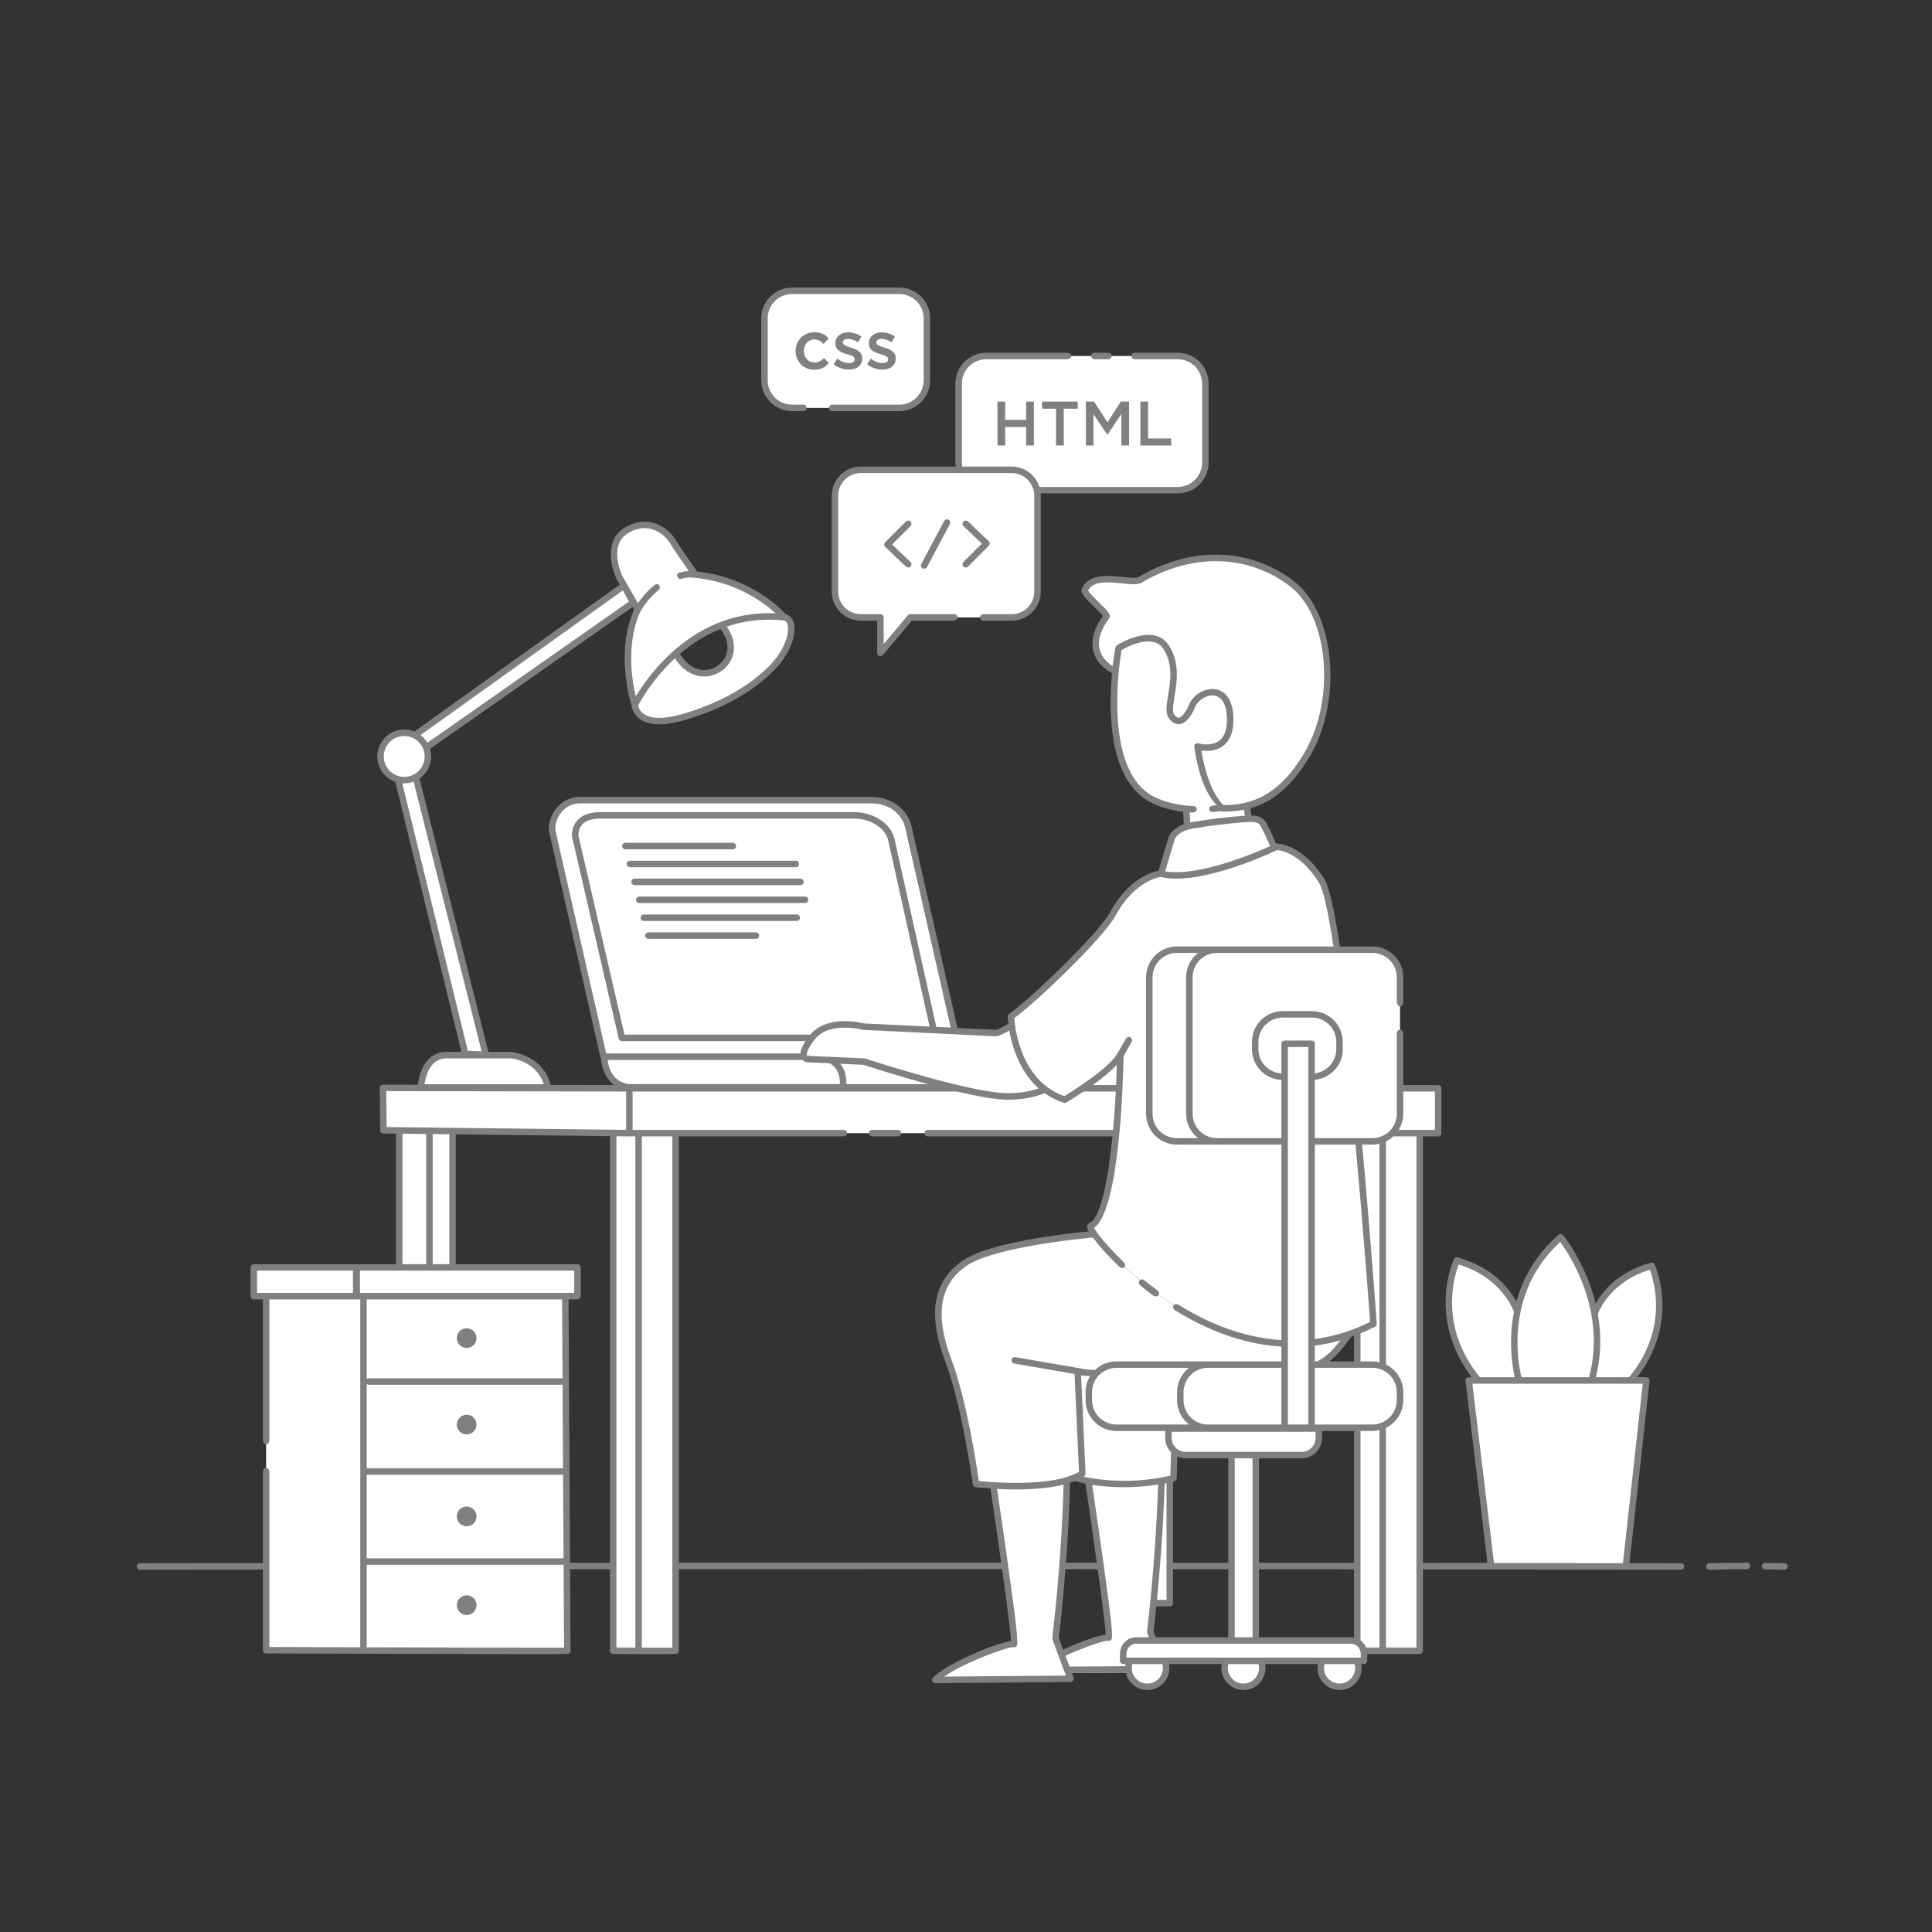 <svg width="596" height="596" viewBox="0 0 596 596" fill="none" xmlns="http://www.w3.org/2000/svg">
<rect x="0" y="0" width="596" height="596" fill="#333333" stroke="none"/>
<path fill-rule="evenodd" clip-rule="evenodd" d="M189.178 349.574H197.02V509.257H189.178V349.574ZM194.148 335.733L118.148 335.594L118.277 348.671L123.237 348.729V390.564H132.148V348.834L194.148 349.564V335.733ZM404.724 312.911H395.712C391.035 312.911 387.208 316.738 387.208 321.415V323.655C387.208 328.332 391.035 332.159 395.712 332.159H396.297V321.99H404.614V332.158H404.724C409.401 332.158 413.228 328.331 413.228 323.654V321.414C413.228 316.737 409.401 312.911 404.724 312.911ZM360.445 443.595C360.445 446.502 362.824 448.881 365.731 448.881H401.546C404.453 448.881 406.832 446.502 406.832 443.595V440.683H360.444L360.445 443.595ZM418.723 440.446V506.62C419.595 507.121 420.258 507.929 420.57 508.901H426.565V439.82C425.582 440.22 424.51 440.445 423.388 440.445H418.723V440.446ZM423.387 352.099H419.009C421.689 381.691 423.534 408.029 423.534 408.029C421.928 408.915 420.324 409.699 418.722 410.389V420.959H423.386C424.509 420.959 425.58 421.184 426.563 421.584V351.473C425.581 351.874 424.51 352.099 423.387 352.099Z" fill="white"/>
<path d="M503.673 425.02L454.96 425.495C454.96 425.495 441.415 408.148 449.495 388.663C449.495 388.663 462.327 392.227 467.792 403.633C467.792 403.633 470.881 389.613 481.337 381.772C481.337 381.772 489.654 391.752 491.792 404.109C491.792 404.109 498.683 391.753 509.614 390.564C509.614 390.564 517.693 409.337 503.673 425.02ZM312.096 144.93H265.548C261.168 144.93 257.584 148.514 257.584 152.894V182.502C257.584 186.882 261.168 190.466 265.548 190.466H271.604V201.416L280.811 190.466H312.096C316.476 190.466 320.06 186.882 320.06 182.502V152.894C320.06 148.514 316.476 144.93 312.096 144.93ZM263.73 251.525H185.125C180.89 251.525 177.426 253.253 177.426 257.809L191.849 320.168H250.435C250.459 320.137 250.476 320.111 250.5 320.08C255.433 313.702 266.43 316.718 266.43 316.718C266.43 316.718 277.454 317.24 288.031 317.747L275.147 259.809C274.178 253.955 267.965 251.525 263.73 251.525ZM396.297 420.96H344.395C339.718 420.96 335.891 424.787 335.891 429.464V431.941C335.891 436.618 339.718 440.445 344.395 440.445H396.297V420.96ZM423.387 292.969H363.048C358.371 292.969 354.544 296.796 354.544 301.473V343.595C354.544 348.272 358.371 352.099 363.048 352.099H396.297V332.158H395.712C391.035 332.158 387.208 328.331 387.208 323.654V321.414C387.208 316.737 391.035 312.91 395.712 312.91H404.724C409.401 312.91 413.228 316.737 413.228 321.414V323.654C413.228 328.331 409.401 332.158 404.724 332.158H404.614V352.099H423.387C428.064 352.099 431.891 348.272 431.891 343.595V301.473C431.891 296.796 428.064 292.969 423.387 292.969ZM423.387 420.96H404.614V440.445H423.387C428.064 440.445 431.891 436.618 431.891 431.941V429.464C431.891 424.787 428.064 420.96 423.387 420.96ZM416.726 506.069H350.552C348.322 506.069 346.498 507.893 346.498 510.123V512.356H420.78V510.123C420.78 507.894 418.955 506.069 416.726 506.069Z" fill="white"/>
<path fill-rule="evenodd" clip-rule="evenodd" d="M311.097 338.246C299.434 338.322 266.568 327.488 266.568 327.488L249.136 326.709C249.136 326.709 245.567 326.458 250.5 320.079C255.433 313.701 266.43 316.717 266.43 316.717C266.43 316.717 305.309 318.558 307.094 318.683C308.879 318.809 316.903 313.096 316.903 313.096L326.706 333.067C326.706 333.067 322.76 338.171 311.097 338.246ZM384.707 249.105C384.707 249.105 377.671 249.071 377.94 249.026C377.94 249.026 371.809 246.982 369.422 230.291C369.422 230.291 379.508 233.264 379.508 222.033C379.508 210.802 370.813 212.454 368.031 217.078C368.031 217.078 364.901 225.666 361.423 221.042C359.062 217.902 365.168 207.819 359.684 199.573C355.51 193.297 345.076 199.903 345.076 199.903C345.076 199.903 338.43 235.061 353.757 245.62C353.757 245.62 357.773 248.731 366.005 249.528C366.053 250.099 366.146 251.527 366.267 254.881C366.267 254.881 383.484 252.742 385.158 252.742L384.707 249.105ZM335.735 456.85C337.442 468.385 342.915 505.791 342.01 505.188C341.349 504.747 334.016 507.168 327.416 510.258L325.614 505.406C325.614 505.406 328.583 481.641 329.125 456.663C322.12 458.753 312.381 458.604 306.417 458.242C308.011 469 313.703 507.802 312.782 507.188C311.713 506.475 293.178 513.247 288.544 518.237L330.247 517.881L329.599 516.136L348.322 515.976C348.206 515.519 348.138 515.042 348.138 514.549C348.138 513.772 348.293 513.033 348.57 512.356H346.498V510.123C346.498 507.893 348.322 506.069 350.552 506.069H355.831L354.842 503.406C354.842 503.406 357.645 480.979 358.301 456.799C349.247 458.447 340.789 457.768 335.735 456.85Z" fill="white"/>
<path fill-rule="evenodd" clip-rule="evenodd" d="M132.505 348.861H139.634V390.564H132.505V348.861ZM453.059 425.97L459.95 483L501.534 483.238L507.712 426.208L453.059 425.97ZM387.381 505.713V449.238H379.896V505.713H387.381ZM403.507 232.273C413.051 215.656 410.811 189.995 398.986 180.416C389.416 172.664 371.47 167.28 351.714 178.861C348.903 180.509 337.408 175.796 334.684 181.926C334.044 183.365 342.036 189.248 341.277 190.28C332.809 201.813 343.454 206.729 343.454 206.729L344.084 207.5C344.506 202.948 345.078 199.903 345.078 199.903C345.078 199.903 355.512 193.297 359.686 199.573C365.17 207.82 359.064 217.903 361.425 221.042C364.903 225.666 368.033 217.078 368.033 217.078C370.815 212.454 379.51 210.802 379.51 222.033C379.51 233.264 369.424 230.291 369.424 230.291C373.101 247.515 378.283 249.367 378.283 249.367C386.796 249.367 395.159 246.806 403.507 232.273ZM358.301 456.799C357.905 471.392 356.727 485.337 355.856 494.109H361.198V456.192C360.228 456.422 359.261 456.625 358.301 456.799ZM396.297 440.228H404.614V321.99H396.297V440.228ZM328.485 339.238C326.123 338.474 324.112 337.372 322.373 336.069C319.907 337.194 316.261 338.214 311.097 338.247C307.41 338.271 301.602 337.203 295.384 335.733H194.148V349.565H197.376V508.902H208.069V349.564H344.285C344.745 344.605 345.046 339.763 345.242 335.732H333.928C330.893 337.797 328.485 339.238 328.485 339.238ZM431.891 343.595C431.891 347.15 429.678 350.208 426.564 351.474V421.585C429.678 422.851 431.891 425.909 431.891 429.464V431.941C431.891 435.496 429.678 438.554 426.564 439.82V509.257H437.257V349.564H443.653V335.732H431.891V343.595ZM348.57 512.356C348.293 513.033 348.138 513.773 348.138 514.549C348.138 517.756 350.738 520.356 353.945 520.356C357.152 520.356 359.752 517.756 359.752 514.549C359.752 513.772 359.597 513.033 359.32 512.356H348.57ZM378.216 512.356C377.939 513.033 377.784 513.773 377.784 514.549C377.784 517.756 380.384 520.356 383.591 520.356C386.798 520.356 389.398 517.756 389.398 514.549C389.398 513.772 389.243 513.033 388.966 512.356H378.216ZM407.862 512.356C407.585 513.033 407.43 513.773 407.43 514.549C407.43 517.756 410.03 520.356 413.237 520.356C416.444 520.356 419.044 517.756 419.044 514.549C419.044 513.772 418.889 513.033 418.612 512.356H407.862Z" fill="white"/>
<path fill-rule="evenodd" clip-rule="evenodd" d="M285.938 98.209V117.325C285.938 122.002 282.111 125.829 277.434 125.829H244.335C239.658 125.829 235.831 122.002 235.831 117.325V98.209C235.831 93.532 239.658 89.705 244.335 89.705H277.434C282.112 89.705 285.938 93.532 285.938 98.209ZM210.535 221.297C225.735 216.99 235.433 209.502 239.763 204.188C244.991 197.772 245.228 190.881 241.902 190.406C241.902 190.406 233.154 188.911 222.754 192.96C222.655 192.998 230.081 203.569 218.764 207.178C213.15 208.968 208.547 201.622 208.501 201.524C204.169 205.434 199.838 210.621 195.804 217.495C195.802 217.495 196.277 225.337 210.535 221.297ZM208.495 201.515L208.499 201.524C208.512 201.512 208.526 201.5 208.539 201.488L208.495 201.515ZM110.121 400.217C110.155 396.282 110.058 392.417 110.121 390.984H78.291V399.847H82.098V509.079C82.098 509.079 112.149 509.37 112.188 509.248L111.987 400.206L110.121 400.217ZM131.46 230.622L195.326 185.892L192.474 180.664L127.946 226.816C129.511 227.595 130.779 228.93 131.46 230.622ZM126.312 240.482C125.101 240.757 123.893 240.712 122.773 240.406L143.524 325.139L149.861 325.357L128.264 239.729C127.667 240.063 127.014 240.322 126.312 240.482ZM404.614 414.203V420.96H404.637C412.098 418.014 414.012 415.249 414.893 411.864C411.438 413.044 408.004 413.803 404.614 414.203ZM337.364 380.349C329.195 381.284 305.173 384.418 297.525 389.713C288.258 396.129 287.545 406.466 292.535 419.654C297.857 433.719 301.089 457.793 301.089 457.793C301.089 457.793 321.2 460.226 331.556 455.8C334.592 456.999 348.048 459.526 362 456.001C362.083 454.111 362.16 451.053 362.229 447.52C361.144 446.55 360.445 445.157 360.445 443.596V440.684L344.395 440.446C339.718 440.446 335.891 436.619 335.891 431.942V429.465C335.891 424.788 339.718 420.961 344.395 420.961H396.297V414.496C367.115 413.164 342.631 387.811 337.364 380.349ZM249.136 326.71C249.136 326.71 248.744 326.677 248.399 326.406H186.317C187.149 336.264 195.781 335.161 195.781 335.161H260.852C260.142 330.394 258.777 328.147 257.694 327.092L249.136 326.71Z" fill="white"/>
<path d="M129.861 335.475C129.861 335.475 130.217 325.851 137.346 325.495H157.663C157.663 325.495 166.93 326.208 169.069 335.475H129.861ZM126.312 240.482C130.247 239.588 132.712 235.673 131.818 231.737C130.924 227.802 127.009 225.337 123.073 226.231C119.138 227.125 116.673 231.04 117.567 234.976C118.462 238.911 122.377 241.376 126.312 240.482ZM312.096 144.93C315.901 144.93 319.101 147.635 319.877 151.217H363.331C368.008 151.217 371.835 147.39 371.835 142.713V118.33C371.835 113.653 368.008 109.826 363.331 109.826H304.233C299.556 109.826 295.729 113.653 295.729 118.33V142.713C295.729 143.481 295.841 144.222 296.034 144.93H312.096ZM196.75 188.035C196.687 188.147 190.602 199.056 195.802 217.495C195.802 217.495 210.535 187.079 241.901 190.406C241.901 190.406 232.231 180.486 214.906 177.479L208.158 168.07C205.782 163.318 199.604 159.516 192.95 163.793C186.296 168.07 191.049 178.05 191.049 178.05L196.75 188.035ZM110.885 399.847H111.994L112.188 509.166C139.297 509.24 174.929 509.323 175.005 509.248L174.404 399.847H178.129V390.984H110.885V399.847ZM354.545 343.595V301.473C354.545 296.796 358.372 292.969 363.049 292.969H412.48C410.875 282.074 409.24 274.134 407.686 271.673C400.598 260.45 392.751 261.148 392.751 261.148C392.751 261.148 390.356 253.471 388.012 252.801C385.668 252.131 367.933 254.583 367.933 254.583C367.933 254.583 362.76 255.409 361.755 258.088C360.75 260.767 357.923 269.52 357.923 269.52C357.923 269.52 349.45 270.509 343.28 281.96C339.469 289.033 317.557 309.772 311.854 313.574C311.854 313.574 312.329 334.01 328.488 339.237C328.488 339.237 330.759 337.879 333.669 335.91H345.237C344.517 350.585 342.408 375.794 336.38 378.306C334.819 378.957 362.388 412.944 396.301 414.495V352.098H363.052C358.371 352.099 354.545 348.272 354.545 343.595ZM419.01 352.099H404.614V414.206C410.821 413.473 417.171 411.54 423.535 408.03C423.535 408.03 421.69 381.691 419.01 352.099ZM191.849 320.168L177.426 257.809C177.426 253.253 180.891 251.525 185.125 251.525H263.73C267.965 251.525 274.178 253.956 275.146 259.809L288.03 317.747C290.257 317.854 292.464 317.96 294.544 318.06L280.415 255.991C279.346 249.526 273.588 246.841 268.911 246.841H178.78C174.103 246.841 170.276 250.958 170.276 255.991L186.205 325.97H248.049C247.659 325.181 247.838 323.549 250.433 320.168H191.849ZM257.703 327.093C258.845 328.203 260.297 330.628 260.965 335.911H296.149C282.526 332.747 266.568 327.489 266.568 327.489L257.703 327.093Z" fill="white"/>
<path d="M247.978 108.24V108.282C247.978 110.26 249.346 111.838 251.303 111.838C252.502 111.838 253.386 111.291 254.185 110.47L255.721 111.985C254.627 113.205 253.344 114.068 251.176 114.068C247.872 114.068 245.431 111.48 245.431 108.324V108.282C245.431 105.126 247.872 102.474 251.218 102.474C253.301 102.474 254.606 103.253 255.658 104.389L254.059 106.094C253.28 105.273 252.46 104.705 251.197 104.705C249.346 104.705 247.978 106.304 247.978 108.24ZM261.927 112.006C260.791 112.006 259.508 111.543 258.287 110.638L257.151 112.364C258.54 113.458 260.286 114.026 261.864 114.026C264.178 114.026 265.988 112.869 265.988 110.533V110.491C265.988 108.492 264.157 107.756 262.537 107.251C261.232 106.83 260.033 106.493 260.033 105.673V105.631C260.033 105 260.601 104.537 261.59 104.537C262.516 104.537 263.652 104.936 264.725 105.589L265.735 103.779C264.557 103.001 263.042 102.517 261.653 102.517C259.444 102.517 257.697 103.8 257.697 105.905V105.947C257.697 108.072 259.528 108.745 261.169 109.208C262.474 109.608 263.652 109.903 263.652 110.765V110.807C263.652 111.543 263.021 112.006 261.927 112.006ZM272.257 112.006C271.121 112.006 269.838 111.543 268.617 110.638L267.481 112.364C268.87 113.458 270.616 114.026 272.194 114.026C274.508 114.026 276.318 112.869 276.318 110.533V110.491C276.318 108.492 274.487 107.756 272.867 107.251C271.562 106.83 270.363 106.493 270.363 105.673V105.631C270.363 105 270.931 104.537 271.92 104.537C272.846 104.537 273.982 104.936 275.055 105.589L276.065 103.779C274.887 103.001 273.372 102.517 271.983 102.517C269.774 102.517 268.027 103.8 268.027 105.905V105.947C268.027 108.072 269.858 108.745 271.499 109.208C272.804 109.608 273.982 109.903 273.982 110.765V110.807C273.982 111.543 273.351 112.006 272.257 112.006ZM244.335 126.829H247.96C247.96 126.829 248.821 126.653 248.807 125.756C248.791 124.782 247.931 124.829 247.931 124.829H244.335C240.197 124.829 236.831 121.463 236.831 117.325V98.209C236.831 94.071 240.197 90.705 244.335 90.705H277.435C281.573 90.705 284.939 94.071 284.939 98.209V117.325C284.939 121.463 281.573 124.829 277.435 124.829H256.545C256.545 124.829 255.706 125.048 255.736 125.811C255.773 126.773 256.605 126.829 256.605 126.829H277.436C282.676 126.829 286.94 122.565 286.94 117.325V98.209C286.94 92.969 282.676 88.705 277.436 88.705H244.336C239.096 88.705 234.832 92.969 234.832 98.209V117.325C234.831 122.565 239.095 126.829 244.335 126.829ZM318.941 137.435V123.881H316.559V129.516H310.091V123.881H307.71V137.435H310.091V131.723H316.559V137.435H318.941ZM328.164 137.435V126.088H332.462V123.881H321.464V126.088H325.763V137.435H328.164ZM337.327 127.753L341.567 134.104H341.644L345.923 127.714V137.434H348.305V123.88H345.769L341.644 130.289L337.52 123.88H334.984V137.434H337.327V127.753ZM351.798 123.881V137.435H361.305V135.266H354.179V123.881C354.179 123.881 351.798 123.881 351.798 123.881ZM337.455 110.826H341.97C341.97 110.826 342.961 110.644 342.956 109.808C342.95 108.891 341.911 108.826 341.911 108.826H337.485C337.485 108.826 336.597 108.888 336.611 109.781C336.624 110.584 337.455 110.826 337.455 110.826ZM291.25 160.749L284.209 173.972C283.95 174.46 284.134 175.065 284.622 175.325C284.772 175.405 284.933 175.442 285.091 175.442C285.449 175.442 285.795 175.25 285.975 174.912L293.016 161.689C293.275 161.201 293.091 160.596 292.603 160.336C292.114 160.076 291.509 160.263 291.25 160.749ZM297.214 174.776C297.409 174.971 297.665 175.069 297.921 175.069C298.177 175.069 298.433 174.971 298.628 174.776L305.022 168.381C305.212 168.191 305.318 167.931 305.315 167.661C305.311 167.391 305.2 167.135 305.004 166.949L298.61 160.866C298.21 160.486 297.577 160.501 297.196 160.901C296.816 161.301 296.831 161.934 297.231 162.315L302.883 167.691L297.214 173.36C296.824 173.753 296.824 174.386 297.214 174.776ZM280.875 160.885C280.484 160.494 279.852 160.494 279.461 160.885L273.067 167.28C272.876 167.47 272.771 167.73 272.774 168C272.777 168.27 272.889 168.526 273.085 168.712L279.479 174.795C279.673 174.979 279.921 175.07 280.168 175.07C280.432 175.07 280.696 174.966 280.893 174.759C281.273 174.359 281.258 173.726 280.858 173.345L275.207 167.969L280.876 162.3C281.265 161.909 281.265 161.276 280.875 160.885ZM265.548 143.93C260.605 143.93 256.584 147.951 256.584 152.894V182.502C256.584 187.445 260.605 191.466 265.548 191.466H270.604V201.417C270.604 201.837 270.867 202.212 271.262 202.356C271.374 202.397 271.49 202.417 271.604 202.417C271.894 202.417 272.176 202.291 272.37 202.061L281.278 191.467H294.417C294.417 191.467 295.397 191.348 295.378 190.425C295.358 189.477 294.417 189.467 294.417 189.467H280.812C280.517 189.467 280.237 189.597 280.046 189.823L272.604 198.674V190.466C272.604 189.914 272.156 189.466 271.604 189.466H265.548C261.708 189.466 258.584 186.342 258.584 182.502V152.894C258.584 149.054 261.708 145.93 265.548 145.93H312.096C315.936 145.93 319.06 149.054 319.06 152.894V182.502C319.06 186.342 315.936 189.466 312.096 189.466H303.268C303.268 189.466 302.259 189.626 302.311 190.448C302.377 191.496 303.328 191.466 303.328 191.466H312.097C317.039 191.466 321.061 187.445 321.061 182.502V152.894C321.061 152.665 321.044 152.441 321.027 152.217H363.334C368.574 152.217 372.838 147.953 372.838 142.713V118.33C372.838 113.09 368.574 108.826 363.334 108.826H349.903C349.903 108.826 349.042 108.891 349.063 109.789C349.087 110.797 349.962 110.826 349.962 110.826H363.334C367.472 110.826 370.838 114.192 370.838 118.33V142.713C370.838 146.851 367.472 150.217 363.334 150.217H320.653C319.512 146.578 316.108 143.93 312.098 143.93H296.857C296.785 143.533 296.732 143.13 296.732 142.713V118.33C296.732 114.192 300.098 110.826 304.236 110.826H329.141C329.141 110.826 330.448 110.733 330.464 109.814C330.482 108.77 329.141 108.826 329.141 108.826H304.236C298.996 108.826 294.732 113.09 294.732 118.33V142.713C294.732 143.129 294.778 143.531 294.837 143.93H265.548ZM355.769 399.661C356.113 399.916 356.97 400.04 357.327 399.624C357.756 399.123 357.448 398.382 357.157 398.168C355.678 397.08 354.258 395.981 352.914 394.885C352.617 394.642 351.831 394.449 351.471 395.108C351.179 395.643 351.367 396.214 351.684 396.474C352.991 397.547 354.356 398.614 355.769 399.661ZM550.539 482.237C548.526 482.187 546.512 482.148 544.498 482.12C544.493 482.12 544.489 482.12 544.484 482.12C543.938 482.12 543.492 482.558 543.484 483.106C543.476 483.658 543.918 484.112 544.47 484.12C546.476 484.148 548.483 484.187 550.49 484.237C550.498 484.237 550.507 484.237 550.514 484.237C551.055 484.237 551.5 483.805 551.514 483.261C551.528 482.71 551.092 482.251 550.539 482.237ZM538.904 482.067C538.902 482.067 538.901 482.067 538.899 482.067C535.052 482.087 531.154 482.144 527.31 482.237C526.758 482.251 526.322 482.71 526.334 483.261C526.348 483.805 526.793 484.237 527.334 484.237C527.342 484.237 527.35 484.237 527.358 484.237C531.189 484.143 535.075 484.087 538.908 484.067C539.461 484.064 539.906 483.614 539.903 483.062C539.901 482.512 539.454 482.067 538.904 482.067ZM519.537 483.239C519.536 483.791 519.089 484.237 518.537 484.237C518.536 484.237 518.536 484.237 518.535 484.237C492.071 484.197 465.53 484.166 438.95 484.141V509.237C438.95 509.79 438.503 510.237 437.95 510.237H421.779V512.356C421.779 512.909 421.332 513.356 420.779 513.356H419.932C420.003 513.744 420.044 514.141 420.044 514.549C420.044 518.302 416.99 521.356 413.237 521.356C409.484 521.356 406.43 518.302 406.43 514.549C406.43 514.141 406.468 513.743 406.539 513.356H390.286C390.356 513.744 390.397 514.142 390.397 514.549C390.397 518.302 387.343 521.356 383.59 521.356C379.836 521.356 376.782 518.302 376.782 514.549C376.782 514.141 376.823 513.743 376.893 513.356H360.639C360.709 513.744 360.751 514.142 360.751 514.549C360.751 518.302 357.697 521.356 353.943 521.356C350.683 521.356 347.953 519.05 347.292 515.985L330.66 516.127L331.182 517.532C331.296 517.838 331.253 518.179 331.069 518.447C330.883 518.716 330.58 518.878 330.254 518.88L288.552 519.236C288.549 519.236 288.546 519.237 288.543 519.237C288.147 519.237 287.788 519.003 287.628 518.64C287.467 518.275 287.538 517.848 287.81 517.556C291.611 513.461 306.834 506.887 311.876 506.25C311.76 503.619 310.6 494.642 309.129 484.064C276.193 484.059 242.323 484.066 209.404 484.081V509.236C209.404 509.5 209.3 509.752 209.115 509.939C208.856 510.201 208.772 510.286 202.778 510.286C199.865 510.286 195.556 510.266 189.152 510.236C188.602 510.233 188.157 509.787 188.157 509.236V484.09C184.059 484.092 179.958 484.093 175.861 484.095L176.004 509.239C176.005 509.507 175.9 509.763 175.711 509.952C175.438 510.225 175.387 510.276 167.297 510.276C165.457 510.276 163.202 510.273 160.435 510.27C151.719 510.259 140.109 510.235 128.503 510.206C105.291 510.148 82.095 510.076 82.095 510.076C81.544 510.074 81.098 509.627 81.098 509.076V484.184C68.448 484.2 55.805 484.216 43.18 484.235C42.628 484.235 42.18 483.789 42.179 483.237C42.178 482.684 42.625 482.236 43.178 482.235C55.804 482.216 68.449 482.199 81.099 482.184V454.01C81.099 454.01 81.201 452.829 82.026 452.852C83.14 452.882 83.099 454.01 83.099 454.01V508.081C91.162 508.106 100.968 508.135 111.133 508.163V400.847H110.027H109.886H83.098V444.364C83.098 444.364 83.074 445.487 82.061 445.487C81.145 445.487 81.098 444.364 81.098 444.364V400.847H78.291C77.739 400.847 77.291 400.4 77.291 399.847V390.985C77.291 390.432 77.739 389.985 78.291 389.985H109.885H110.26H122.149V349.771C122.149 349.752 122.159 349.736 122.16 349.717L118.266 349.671C117.722 349.664 117.283 349.225 117.278 348.681L117.149 335.604C117.147 335.336 117.251 335.08 117.439 334.89C117.627 334.7 117.882 334.594 118.149 334.594C118.149 334.594 118.15 334.594 118.151 334.594L128.922 334.614C129.297 330.835 131.385 324.792 137.297 324.497C137.314 324.496 137.33 324.496 137.347 324.496H142.338L121.933 241.174C121.358 240.97 120.797 240.72 120.268 240.387C118.391 239.204 117.085 237.362 116.594 235.198C116.103 233.034 116.482 230.809 117.665 228.931C118.847 227.054 120.69 225.749 122.853 225.257C124.541 224.873 126.263 225.028 127.831 225.671L191.208 180.342L190.182 178.546C188.372 174.753 186.562 166.712 192.411 162.951C195.379 161.043 198.545 160.471 201.566 161.301C204.686 162.157 207.468 164.494 209.023 167.56L215.004 176.302C231.379 178.004 240.846 187.736 242.436 189.5C243.466 189.775 244.264 190.526 244.705 191.655C245.957 194.86 244.244 200.274 240.539 204.821C238.298 207.571 229.532 216.955 210.809 222.26C207.992 223.058 205.512 223.457 203.383 223.457C200.918 223.457 198.923 222.922 197.416 221.853C195.249 220.315 194.877 218.195 194.818 217.68C190.145 201.02 194.452 190.463 195.618 188.056L195.15 187.238L132.654 231.009C132.703 231.177 132.756 231.344 132.796 231.517C133.288 233.681 132.908 235.906 131.725 237.784C131.116 238.752 130.329 239.563 129.415 240.194L150.678 324.496H157.666C157.839 324.507 167.379 325.355 169.899 334.689L189.453 334.725C189.34 334.643 189.225 334.573 189.113 334.483C186.984 332.768 185.734 330.084 185.373 326.517C185.31 326.42 185.261 326.312 185.234 326.193L169.305 256.214C169.288 256.141 169.28 256.067 169.28 255.992C169.28 250.396 173.544 245.843 178.784 245.843H268.915C274.135 245.843 280.27 248.968 281.406 255.829L295.354 317.099C301.597 317.401 306.548 317.645 307.167 317.689C307.683 317.683 309.195 316.896 311.043 315.775C310.883 314.455 310.856 313.64 310.855 313.599C310.847 313.256 311.015 312.934 311.3 312.744C316.951 308.976 338.773 288.221 342.4 281.488C348.081 270.948 355.639 268.93 357.426 268.592L360.441 258.404C360.472 258.29 361.245 255.713 365.178 254.278L365.007 250.432C357.251 249.504 353.372 246.588 353.143 246.409C341.945 238.696 342.006 218.831 343.043 207.641C343.041 207.64 343.038 207.64 343.036 207.639C342.85 207.554 338.485 205.492 337.298 200.885C336.451 197.604 337.438 193.952 340.23 190.026C339.809 189.394 338.463 188.081 337.537 187.176C334.659 184.369 333.185 182.843 333.772 181.521C335.827 176.902 341.899 177.529 346.329 177.987C348.283 178.189 350.496 178.417 351.211 177.999C371.052 166.368 389.224 171.221 399.618 179.64C411.767 189.481 414.125 215.799 404.377 232.772C398.355 243.256 391.863 247.608 385.719 249.327L386.025 251.572C389.201 251.629 390.12 252.847 390.831 254.208L390.881 254.304C391.896 256.234 392.448 257.501 392.936 258.619C393.171 259.157 393.397 259.656 393.637 260.162C396.066 260.333 402.584 261.719 408.534 271.14C410.098 273.616 411.736 281.358 413.343 291.971H414.765H423.39C428.63 291.971 432.894 296.235 432.894 301.475V309.12C432.894 309.12 432.851 310.444 431.913 310.444C430.979 310.444 430.894 309.12 430.894 309.12V301.475C430.894 297.337 427.528 293.971 423.39 293.971H414.544H375.409C371.271 293.971 367.905 297.337 367.905 301.475V343.597C367.905 347.735 371.271 351.101 375.409 351.101H395.301V333.139C390.254 332.919 386.212 328.756 386.212 323.656V321.417C386.212 316.176 390.476 311.912 395.716 311.912H404.728C409.968 311.912 414.232 316.176 414.232 321.417V323.656C414.232 328.594 410.441 332.646 405.619 333.099V351.1H412.491H423.391C427.529 351.1 430.895 347.734 430.895 343.596V318.654C430.895 318.654 430.98 317.652 431.879 317.652C432.628 317.652 432.895 318.654 432.895 318.654V334.733H443.658C444.211 334.733 444.658 335.18 444.658 335.733V349.565C444.658 350.118 444.211 350.565 443.658 350.565H438.955V482.142C445.598 482.148 452.229 482.156 458.866 482.163L452.085 425.981C452.051 425.697 452.14 425.412 452.33 425.198C452.519 424.983 452.792 424.861 453.078 424.861H453.991C440.09 406.47 448.427 388.613 448.516 388.428C448.726 387.993 449.217 387.768 449.686 387.901C460.64 390.968 465.688 397.606 467.791 401.516C469.679 394.618 473.501 387.275 480.778 380.922C480.981 380.744 481.247 380.655 481.514 380.678C481.783 380.699 482.031 380.828 482.203 381.034C482.311 381.164 489.181 389.58 492.236 402.104C494.355 398.345 499.173 392.352 509.244 389.532C509.714 389.4 510.204 389.625 510.414 390.059C510.498 390.235 518.46 407.319 505.077 424.861H507.884C508.168 424.861 508.44 424.982 508.629 425.194C508.818 425.406 508.909 425.688 508.878 425.97L502.669 482.216C507.958 482.223 513.258 482.229 518.541 482.237C519.091 482.238 519.538 482.687 519.537 483.239ZM242.841 192.382C242.509 191.533 241.986 191.43 241.784 191.4C235.189 190.7 229.339 191.548 224.217 193.304C226.55 196.751 227.058 200.426 225.55 203.532C224.052 206.619 220.731 208.694 217.287 208.694C212.383 208.694 209.435 205.012 208.225 203.08C201.311 209.468 197.556 216.287 196.838 217.666C196.937 218.16 197.3 219.34 198.612 220.252C200.192 221.349 203.495 222.253 210.262 220.337C228.422 215.191 236.84 206.193 238.987 203.558C242.596 199.127 243.666 194.494 242.841 192.382ZM209.75 201.725C210.619 203.185 213.136 206.693 217.287 206.693C219.982 206.693 222.58 205.071 223.751 202.658C225.008 200.067 224.472 197.02 222.286 194.026C217.395 195.987 213.222 198.758 209.75 201.725ZM191.952 177.619L196.799 186.097C198.426 183.694 200.18 181.871 201.93 180.48C202.279 180.203 203.019 180 203.372 180.567C203.803 181.259 203.425 181.844 203.12 182.087C201.234 183.599 199.333 185.675 197.617 188.531C197.492 188.759 192.269 198.518 196.142 214.834C200.216 208.029 214.343 188.039 239.284 189.203C235.574 185.817 226.394 178.907 212.7 178.123C211.962 178.182 211.009 178.314 209.895 178.611C209.614 178.686 209.077 178.337 208.913 177.718C208.783 177.229 209.158 176.742 209.432 176.67C210.428 176.408 211.314 176.261 212.062 176.179C212.181 176.13 212.309 176.106 212.443 176.108L207.33 168.635C207.304 168.598 207.281 168.558 207.261 168.518C205.963 165.921 203.635 163.945 201.033 163.231C200.314 163.033 199.581 162.935 198.843 162.935C197.059 162.935 195.241 163.508 193.489 164.635C187.646 168.391 191.908 177.527 191.952 177.619ZM194.021 185.585L192.139 182.134L129.742 226.762C130.598 227.415 131.307 228.219 131.845 229.132L194.021 185.585ZM121.333 238.693C122.758 239.591 124.45 239.88 126.091 239.506C127.734 239.133 129.133 238.142 130.03 236.716C130.927 235.291 131.217 233.601 130.843 231.958C130.469 230.315 129.479 228.916 128.053 228.019C127.034 227.377 125.881 227.047 124.705 227.047C124.236 227.047 123.764 227.1 123.295 227.206C121.652 227.579 120.253 228.57 119.356 229.996C118.459 231.421 118.169 233.111 118.543 234.754C118.917 236.397 119.907 237.796 121.333 238.693ZM124.102 241.626L144.316 324.165L148.566 324.311L127.587 241.134C127.245 241.261 126.896 241.374 126.534 241.456C125.917 241.596 125.294 241.665 124.677 241.665C124.484 241.666 124.294 241.639 124.102 241.626ZM130.965 334.476H167.752C165.337 327.209 157.916 326.519 157.585 326.493L137.373 326.496C132.546 326.754 131.284 332.16 130.965 334.476ZM79.291 398.847H108.885V391.985H79.291V398.847ZM432.891 336.732V343.595C432.891 345.418 432.366 347.116 431.473 348.564H442.654V336.732H432.891ZM423.387 353.1H420.198C422.76 381.139 424.549 406.044 424.711 408.315C424.74 408.715 424.526 409.094 424.169 409.277C422.674 410.042 421.186 410.717 419.704 411.329V419.961H423.388H423.839C423.833 419.968 423.827 419.976 423.821 419.983C424.412 420.01 424.988 420.087 425.547 420.218V352.844C424.85 353.005 424.13 353.1 423.387 353.1ZM430.891 431.941V429.463C430.891 425.325 427.525 421.959 423.387 421.959H422.423H406.875C406.338 421.959 406.293 421.959 405.615 421.959V439.444H417.733H423.388C427.524 439.445 430.891 436.079 430.891 431.941ZM419.779 511.356V510.123C419.779 508.439 418.409 507.069 416.725 507.069H350.551C348.867 507.069 347.497 508.439 347.497 510.123V511.356H419.779ZM356.527 505.069H378.897V484.094C373.219 484.091 367.542 484.087 361.862 484.084V494.747C361.862 495.182 361.415 495.534 360.862 495.534H360.861H356.715C356.293 499.688 355.964 502.474 355.865 503.285L356.527 505.069ZM327.977 508.899C333.08 506.532 338.477 504.585 341.106 504.253C340.998 501.79 339.975 493.766 338.638 484.074C335.323 484.073 332.009 484.071 328.694 484.07C327.804 495.42 326.818 503.773 326.635 505.285L327.977 508.899ZM338.361 482.074C337.264 474.189 335.994 465.417 334.852 457.711C333.54 457.444 332.451 457.148 331.639 456.847C331.143 457.049 330.635 457.242 330.104 457.415C329.898 466.103 329.403 474.645 328.847 482.069C332.019 482.071 335.189 482.072 338.361 482.074ZM361.032 455.208C361.105 453.335 361.175 450.794 361.239 447.983C360.131 446.849 359.445 445.301 359.445 443.595V441.446H344.395C339.154 441.446 334.89 437.182 334.89 431.942V429.464C334.89 427.659 335.405 425.976 336.282 424.537C335.121 424.445 334.162 424.367 333.505 424.311L334.879 454.538C334.895 454.892 334.724 455.227 334.427 455.421C334.367 455.46 334.299 455.495 334.238 455.534C339.052 456.623 349.672 457.915 361.032 455.208ZM405.614 419.96H406.384C409.573 418.244 411.485 416.082 413.515 413.476C410.848 414.232 408.212 414.765 405.614 415.1V419.96ZM417.703 419.96V412.107C417.418 412.213 417.131 412.329 416.846 412.43C416.572 412.784 416.301 413.137 416.038 413.48C414.153 415.941 412.48 418.117 410.077 419.96H417.703ZM403.614 322.99H397.297V439.445H403.614V322.99ZM386.382 505.069V449.881H380.897V505.069H386.382ZM401.547 447.881C403.91 447.881 405.833 445.958 405.833 443.595V441.684H361.445V443.595C361.445 445.958 363.368 447.881 365.731 447.881H401.547ZM361.861 482.084C367.541 482.087 373.218 482.091 378.896 482.094V449.88H365.731C364.833 449.88 363.98 449.687 363.207 449.347C363.142 452.027 363.072 454.383 362.999 456.043C362.979 456.484 362.673 456.86 362.245 456.969C362.118 457.001 361.989 457.027 361.861 457.058V482.084ZM388.382 482.101C398.16 482.107 407.934 482.114 417.703 482.122V441.445H407.833V443.594C407.833 447.06 405.013 449.88 401.547 449.88H388.382V482.101ZM395.297 421.96H372.613C368.475 421.96 365.109 425.326 365.109 429.464V431.942C365.109 436.08 368.475 439.446 372.613 439.446H395.297V421.96ZM366.803 421.96H344.396C340.257 421.96 336.891 425.326 336.891 429.464V431.942C336.891 436.08 340.257 439.446 344.396 439.446H366.803C364.561 437.706 363.11 434.993 363.11 431.942V429.464C363.109 426.413 364.561 423.7 366.803 421.96ZM359.276 457.621C358.869 471.528 357.763 484.857 356.914 493.536H359.862V457.508C359.666 457.547 359.471 457.583 359.276 457.621ZM417.703 505.168V484.122C407.934 484.114 398.16 484.107 388.382 484.101V505.07H416.726C417.06 505.069 417.386 505.106 417.703 505.168ZM405.614 353.1V413.074C411.423 412.295 417.117 410.557 422.668 407.794C422.359 403.541 420.603 379.692 418.175 353.101H412.814L405.614 353.1ZM395.297 331.137V321.99C395.297 321.437 395.744 320.99 396.297 320.99H404.614C405.167 320.99 405.614 321.437 405.614 321.99V331.1C409.333 330.658 412.227 327.49 412.227 323.654V321.415C412.227 317.276 408.861 313.91 404.723 313.91H395.711C391.573 313.91 388.207 317.276 388.207 321.415V323.654C388.208 327.652 391.353 330.92 395.297 331.137ZM369.595 293.97H363.049C358.911 293.97 355.545 297.336 355.545 301.474V343.596C355.545 347.734 358.911 351.1 363.049 351.1H369.595C367.353 349.36 365.902 346.647 365.902 343.596V301.474C365.901 298.423 367.353 295.71 369.595 293.97ZM344.541 199.059C345.001 198.768 355.854 192.01 360.517 199.019C364.062 204.349 363.063 210.395 362.333 214.811C361.931 217.248 361.55 219.549 362.222 220.442C362.75 221.144 363.248 221.47 363.685 221.401C364.916 221.218 366.446 218.509 367.092 216.737C367.113 216.676 367.142 216.619 367.175 216.564C368.949 213.613 372.645 211.942 375.583 212.758C377.423 213.269 380.508 215.153 380.508 222.034C380.508 225.806 379.426 228.528 377.291 230.124C375.073 231.782 372.3 231.761 370.626 231.544C372.398 242.36 375.793 246.812 377.395 248.366C385.074 248.346 394.305 246.285 402.639 231.775C411.959 215.548 409.837 190.494 398.355 181.193C388.481 173.195 371.177 168.61 352.219 179.724C350.939 180.475 348.814 180.255 346.12 179.976C341.949 179.545 337.231 179.058 335.677 182.162C335.984 182.87 337.814 184.655 338.93 185.744C341.529 188.279 342.96 189.676 342.082 190.873C339.477 194.42 338.518 197.62 339.231 200.385C339.945 203.157 342.175 204.819 343.262 205.485C343.63 202.238 344.027 200.062 344.092 199.719C344.146 199.446 344.308 199.207 344.541 199.059ZM367.152 253.726C367.334 253.689 367.505 253.647 367.697 253.614C373.01 252.71 379.626 251.915 384.012 251.642L383.76 249.794C381.528 250.234 379.354 250.367 377.281 250.367C377.091 250.367 376.924 250.3 376.773 250.208C375.897 250.331 375.037 250.437 374.211 250.512C373.774 250.552 373.069 250.277 373.008 249.588C372.961 249.058 373.479 248.571 373.897 248.535C374.376 248.493 374.864 248.444 375.362 248.384C373.179 246.233 369.989 241.326 368.43 230.431C368.382 230.094 368.508 229.756 368.766 229.533C369.024 229.31 369.374 229.232 369.704 229.33C369.739 229.34 373.564 230.419 376.1 228.514C377.697 227.314 378.506 225.134 378.506 222.032C378.506 217.913 377.277 215.303 375.046 214.683C372.989 214.113 370.265 215.379 368.934 217.516C368.52 218.622 366.727 222.969 363.978 223.378C363.136 223.504 361.871 223.303 360.623 221.643C359.436 220.066 359.844 217.602 360.358 214.484C361.071 210.17 361.959 204.8 358.849 200.126C355.672 195.347 347.785 199.49 345.98 200.528C345.295 204.582 340.613 235.351 354.323 244.796C354.416 244.867 358.932 248.228 368.021 248.658C368.409 248.676 369.266 248.821 369.177 249.772C369.111 250.476 368.138 250.688 367.707 250.666C367.468 250.654 367.246 250.632 367.014 250.616L367.152 253.726ZM359.453 268.776C369.693 270.598 387.457 262.993 391.777 261.045C391.78 261.013 391.781 260.982 391.788 260.951C391.543 260.432 391.324 259.933 391.099 259.417C390.625 258.33 390.087 257.098 389.108 255.233L389.055 255.133C388.562 254.19 388.195 253.444 385.199 253.579C380.957 253.771 373.738 254.615 368.034 255.586C363.216 256.406 362.389 258.864 362.356 258.968L359.453 268.776ZM312.881 314.078C313.102 317.222 314.891 333.457 328.363 338.141C330.644 336.743 342.196 329.511 344.719 324.969C344.787 324.847 347.363 320.395 347.363 320.395C347.631 319.913 348.24 319.737 348.722 320.006C349.205 320.274 349.379 320.883 349.111 321.365L346.587 325.91C346.483 332.482 345.516 373.124 337.505 378.811C338.347 380.405 341.533 384.42 346.469 389.17C346.836 389.523 347.525 390.251 346.789 390.991C346.37 391.412 345.564 391.057 345.177 390.683C341.607 387.236 338.838 384.069 337.154 381.76C333.652 382.079 306.498 384.717 298.096 390.533C289.826 396.258 288.314 405.667 293.471 419.298C298.234 431.884 301.362 452.62 301.972 456.88C305.974 457.285 324.646 458.872 332.857 454.042L331.484 423.848L312.861 420.637C312.317 420.543 311.952 420.026 312.046 419.482C312.14 418.938 312.656 418.577 313.201 418.667L333.875 422.231C333.999 422.252 334.111 422.301 334.213 422.362C335.096 422.435 336.317 422.534 337.787 422.647C339.499 420.986 341.829 419.958 344.397 419.958H372.615H395.299V415.412C382.908 414.655 371.732 409.892 362.76 404.381C362.439 404.184 361.68 403.705 361.933 402.918C362.226 402.006 363.235 402.304 363.519 402.48C366.582 404.386 369.835 406.172 373.258 407.716C380.74 411.09 388.095 412.949 395.299 413.402V353.1H375.407H363.051C357.811 353.1 353.547 348.836 353.547 343.596V301.474C353.547 296.234 357.811 291.97 363.051 291.97H375.407H411.355C409.828 281.836 408.289 274.501 406.841 272.208C401.728 264.112 396.356 262.509 394.024 262.207L393.612 262.404C392.774 262.804 375.355 271.051 362.923 271.051C361.175 271.051 359.529 270.885 358.037 270.514C357.844 270.54 349.938 271.713 344.16 282.434C340.424 289.366 319.409 309.426 312.881 314.078ZM337.1 334.732H344.313C344.411 332.575 344.486 330.472 344.536 328.472C342.592 330.558 339.792 332.786 337.1 334.732ZM307.023 319.682C305.27 319.559 266.771 317.736 266.382 317.717C266.309 317.713 266.236 317.701 266.166 317.683C266.062 317.655 255.751 314.926 251.291 320.692C248.536 324.255 248.884 325.396 248.933 325.514C249 325.676 249.195 325.71 249.233 325.715L266.613 326.489C266.704 326.493 266.795 326.51 266.882 326.538C267.208 326.646 299.5 337.246 310.973 337.246H311.091C315.112 337.22 318.144 336.569 320.405 335.757C314.462 330.472 312.209 322.711 311.36 317.915C309.618 318.92 308.005 319.686 307.121 319.686C307.087 319.686 307.055 319.685 307.023 319.682ZM286.253 334.436C276.494 331.776 267.721 328.92 266.386 328.482L259.212 328.162C260.513 329.757 261.145 331.864 261.097 334.437L286.253 334.436ZM266.583 315.724C267.906 315.787 277.33 316.233 286.77 316.686L274.17 260.027C273.262 254.548 267.286 252.526 263.731 252.526H185.126C182.096 252.526 178.488 253.427 178.427 257.699L192.644 319.169H249.979C255.137 313.02 265.331 315.401 266.583 315.724ZM187.004 324.971H246.908C246.987 323.941 247.523 322.676 248.503 321.168H191.848C191.383 321.168 190.978 320.847 190.874 320.394L176.451 258.035C176.434 257.961 176.425 257.886 176.425 257.81C176.425 253.249 179.677 250.526 185.125 250.526H263.73C267.942 250.526 275.033 253.002 276.132 259.647L288.84 316.785C290.346 316.857 291.833 316.929 293.276 316.998L279.44 256.214C278.479 250.413 273.462 247.842 268.911 247.842H178.78C174.676 247.842 171.331 251.439 171.277 255.882L187.004 324.971ZM190.365 332.924C192.722 334.821 195.616 334.449 195.644 334.445C195.689 334.438 195.735 334.435 195.781 334.435H259.099C259.149 332.061 258.524 330.216 257.235 328.956C256.839 328.569 256.401 328.266 255.95 328.015L249.092 327.709C248.692 327.681 248.046 327.492 247.555 326.991L187.432 326.992C187.812 329.668 188.796 331.66 190.365 332.924ZM119.268 347.683L193.149 348.553V336.73L119.159 336.595L119.268 347.683ZM173.538 427.183H113.771C113.525 427.183 113.307 427.084 113.132 426.936V452.944H173.214C173.388 452.944 173.543 453 173.685 453.078L173.538 427.183ZM113.132 480.706H173.843L173.696 454.804C173.551 454.886 173.393 454.945 173.215 454.945H113.133L113.132 480.706ZM177.129 398.847V391.985H111.061C110.984 394.042 111.061 398.847 111.061 398.847H177.129ZM138.614 389.984V349.91L133.486 349.85V389.984H138.614ZM124.148 349.771V389.985H131.485V349.827L124.142 349.741C124.143 349.751 124.148 349.76 124.148 349.771ZM113.132 400.847V425.43C113.306 425.282 113.524 425.183 113.771 425.183H173.527L173.388 400.847H113.132ZM174 508.266L173.854 482.706H113.132V508.169C139.89 508.241 168.494 508.304 174 508.266ZM188.158 482.091V350.494L140.614 349.934V389.984H178.129C178.681 389.984 179.129 390.431 179.129 390.984V399.846C179.129 400.399 178.681 400.846 178.129 400.846H175.388L175.85 482.096C179.952 482.095 184.056 482.094 188.158 482.091ZM190.158 508.242C191.987 508.25 194 508.258 196 508.264V350.564H194.148C194.144 350.564 194.14 350.564 194.136 350.564L190.157 350.517V508.242H190.158ZM207.406 508.266V350.564H198V508.269C202.042 508.279 205.749 508.281 207.406 508.266ZM308.852 482.065C307.798 474.54 306.614 466.381 305.548 459.198C302.957 459.02 301.221 458.816 300.968 458.785C300.516 458.729 300.157 458.377 300.097 457.925C300.065 457.686 296.818 433.803 291.599 420.007C286.069 405.393 287.821 395.215 296.955 388.891C305.276 383.13 329.627 380.471 335.9 379.87C335.49 379.15 335.285 378.611 335.317 378.307C335.36 377.887 335.612 377.541 335.991 377.384C339.517 375.915 341.843 363.945 343.181 350.565H286.247C286.247 350.565 285.247 350.526 285.207 349.634C285.159 348.536 286.217 348.565 286.217 348.565H343.373C343.735 344.626 344.014 340.61 344.215 336.733H334.24C331.44 338.627 329.226 339.96 328.999 340.096C328.75 340.243 328.451 340.28 328.178 340.189C325.914 339.457 323.955 338.428 322.244 337.21C319.681 338.293 316.071 339.215 311.104 339.247H310.975C307.208 339.247 301.419 338.187 295.244 336.733H195.148V348.565H260.287C260.287 348.565 261.297 348.535 261.298 349.63C261.299 350.467 260.258 350.565 260.258 350.565H209.406V482.083C242.226 482.068 276.004 482.06 308.852 482.065ZM328.813 516.893L324.676 505.753C324.619 505.603 324.601 505.44 324.62 505.28C324.65 505.038 327.479 482.146 328.091 457.987C323.532 459.131 318.14 459.474 313.364 459.474C311.279 459.474 309.315 459.41 307.587 459.32C308.294 464.103 309.534 472.564 310.721 481.005C314.426 507.352 314.112 507.551 313.352 508.033C313.091 508.199 312.754 508.23 312.461 508.133H312.457C310.584 508.133 297.36 512.893 291.29 517.212L328.813 516.893ZM329.921 514.134L347.165 513.987C347.183 513.774 347.211 513.564 347.248 513.357H346.497C345.944 513.357 345.497 512.91 345.497 512.357V510.124C345.497 507.337 347.764 505.07 350.551 505.07H354.392L353.904 503.756C353.848 503.605 353.829 503.443 353.849 503.283C353.879 503.048 356.553 481.388 357.262 457.975C353.654 458.543 350.066 458.782 346.735 458.782C343.036 458.782 339.664 458.497 336.926 458.078C337.647 462.967 338.822 470.998 339.949 479.008C343.654 505.355 343.34 505.555 342.58 506.036C342.321 506.201 341.984 506.235 341.69 506.136H341.686C340.464 506.136 334.415 508.161 328.67 510.768L329.921 514.134ZM358.59 513.356H349.303C349.199 513.737 349.139 514.135 349.139 514.549C349.139 517.199 351.295 519.356 353.946 519.356C356.597 519.356 358.754 517.2 358.754 514.549C358.753 514.136 358.69 513.739 358.59 513.356ZM388.234 513.356H378.948C378.846 513.738 378.784 514.135 378.784 514.549C378.784 517.199 380.94 519.356 383.592 519.356C386.242 519.356 388.399 517.2 388.399 514.549C388.398 514.136 388.336 513.738 388.234 513.356ZM417.882 513.356H408.592C408.488 513.737 408.431 514.135 408.431 514.549C408.431 517.199 410.587 519.356 413.238 519.356C415.889 519.356 418.045 517.2 418.045 514.549C418.044 514.136 417.986 513.737 417.882 513.356ZM421.406 508.237H425.545V441.188C424.85 441.35 424.13 441.445 423.387 441.445H419.703V506.06C420.455 506.613 421.052 507.36 421.406 508.237ZM436.95 508.237V350.564H429.827C429.149 351.191 428.382 351.718 427.545 352.128V420.931C430.704 422.477 432.891 425.716 432.891 429.464V431.942C432.891 435.69 430.705 438.928 427.545 440.475V508.238L436.95 508.237ZM492.912 405.315C493.959 411.203 494.058 417.841 492.284 424.861H502.551C514.789 409.976 510.278 395.211 508.934 391.708C497.71 395.177 493.819 403.052 492.912 405.315ZM469.342 424.86H490.222C495.674 404.302 484.18 387.036 481.296 383.136C464.045 398.952 468.318 420.687 469.342 424.86ZM456.518 424.86H467.29C466.607 421.847 465.237 413.902 467.043 404.703C466.291 402.707 462.326 393.869 449.99 390.075C448.6 393.672 443.792 409.173 456.518 424.86ZM460.877 482.165C474.152 482.179 487.41 482.195 500.655 482.213L506.766 426.86H454.203L460.877 482.165ZM277.099 348.564H268.871C268.871 348.564 267.983 348.708 268.01 349.544C268.04 350.495 268.961 350.564 268.961 350.564H277.218C277.218 350.564 278.05 350.346 278.028 349.55C278.003 348.653 277.099 348.564 277.099 348.564ZM143.96 415.836C145.64 415.836 147.002 414.474 147.002 412.794C147.002 411.114 145.64 409.752 143.96 409.752C142.28 409.752 140.918 411.114 140.918 412.794C140.918 414.474 142.28 415.836 143.96 415.836ZM143.96 442.516C145.64 442.516 147.002 441.154 147.002 439.474C147.002 437.794 145.64 436.432 143.96 436.432C142.28 436.432 140.918 437.794 140.918 439.474C140.918 441.154 142.28 442.516 143.96 442.516ZM143.96 464.749C142.28 464.749 140.918 466.111 140.918 467.791C140.918 469.471 142.28 470.833 143.96 470.833C145.64 470.833 147.002 469.471 147.002 467.791C147.003 466.111 145.641 464.749 143.96 464.749ZM143.96 492.13C142.28 492.13 140.918 493.492 140.918 495.172C140.918 496.852 142.28 498.214 143.96 498.214C145.64 498.214 147.002 496.852 147.002 495.172C147.003 493.493 145.641 492.13 143.96 492.13ZM227.069 261C227.069 260.448 226.621 260 226.069 260H192.921C192.369 260 191.921 260.448 191.921 261C191.921 261.552 192.369 262 192.921 262H226.069C226.622 262 227.069 261.552 227.069 261ZM246.495 266.525C246.495 265.973 246.047 265.525 245.495 265.525H194.347C193.795 265.525 193.347 265.973 193.347 266.525C193.347 267.077 193.795 267.525 194.347 267.525H245.495C246.047 267.525 246.495 267.077 246.495 266.525ZM247.921 272.049C247.921 271.497 247.473 271.049 246.921 271.049H195.773C195.221 271.049 194.773 271.497 194.773 272.049C194.773 272.601 195.221 273.049 195.773 273.049H246.921C247.473 273.049 247.921 272.602 247.921 272.049ZM248.347 276.574H197.199C196.647 276.574 196.199 277.022 196.199 277.574C196.199 278.126 196.647 278.574 197.199 278.574H248.347C248.899 278.574 249.347 278.126 249.347 277.574C249.347 277.022 248.899 276.574 248.347 276.574ZM245.772 282.099H198.623C198.071 282.099 197.623 282.547 197.623 283.099C197.623 283.651 198.071 284.099 198.623 284.099H245.772C246.324 284.099 246.772 283.651 246.772 283.099C246.772 282.547 246.325 282.099 245.772 282.099ZM233.198 287.624H200.049C199.497 287.624 199.049 288.072 199.049 288.624C199.049 289.176 199.497 289.624 200.049 289.624H233.198C233.75 289.624 234.198 289.176 234.198 288.624C234.198 288.072 233.75 287.624 233.198 287.624Z" fill="#808080"/>
</svg>

